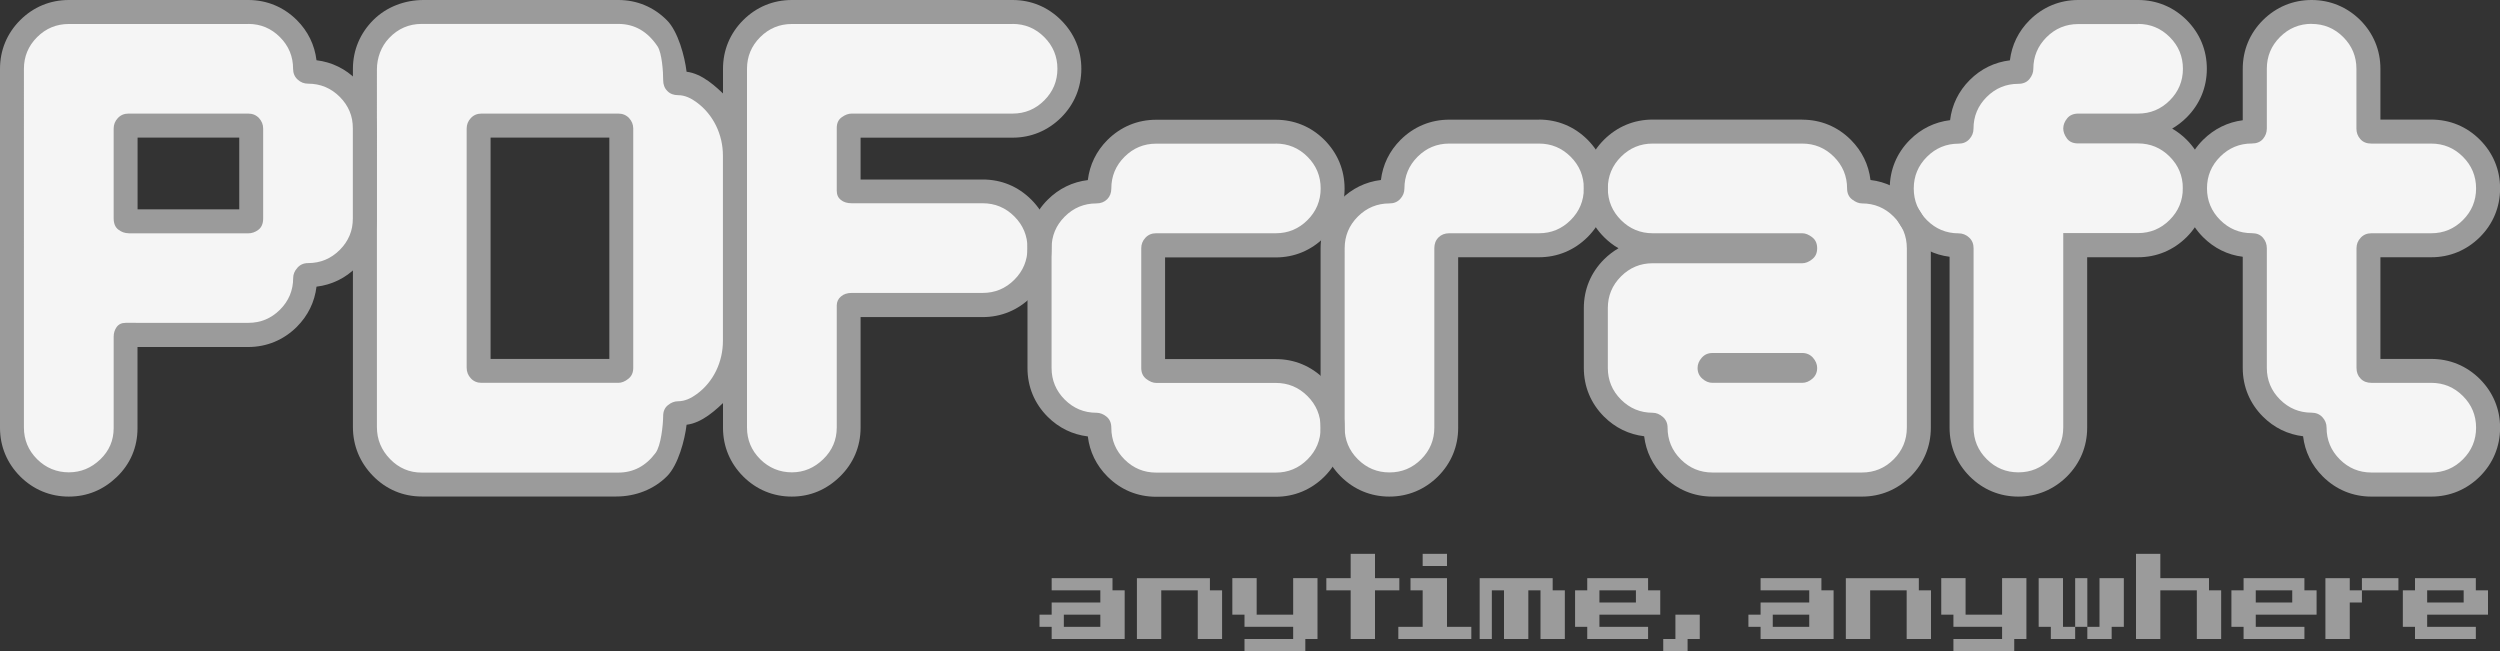 <?xml version="1.0" encoding="UTF-8"?><svg xmlns="http://www.w3.org/2000/svg" viewBox="0 0 300 78.14"><rect x="0" y="0" width="300" height="78.14" fill="#333333" stroke="none"/><defs><style>.d{fill:#f5f5f5;}.e{fill:#9b9b9b;}</style></defs><g id="a"/><g id="b"><g id="c"><g><g><path class="d" d="M8.26,58.15c-1.87,0-3.5-.67-4.82-2-1.33-1.33-2-2.95-2-4.82V8.26c0-1.87,.67-3.49,2-4.82,1.33-1.33,2.95-2,4.82-2H29.79c1.87,0,3.49,.67,4.82,2,1.33,1.33,2,2.95,2,4.82,0,.16,.04,.2,.08,.24,.11,.1,.18,.12,.28,.12,1.87,0,3.49,.67,4.82,2,1.33,1.33,2,2.95,2,4.82v10.77c0,1.87-.67,3.49-2,4.82-1.33,1.33-2.95,2-4.82,2-.14,0-.17,.03-.21,.08-.1,.11-.15,.2-.15,.27,0,1.87-.67,3.49-2,4.82-1.33,1.33-2.95,2-4.82,2H15.11c-.02,.05-.04,.12-.04,.22v10.98c0,1.88-.69,3.5-2.06,4.81-1.35,1.29-2.95,1.94-4.76,1.94ZM15.43,15.08c-.17,0-.2,.04-.24,.08-.1,.11-.12,.18-.12,.28v10.77c0,.19,.03,.25,.03,.25,.14,.09,.25,.11,.33,.11h14.36c.08,0,.18-.02,.35-.13,0,0,.01-.08,.01-.22V15.44c0-.1-.02-.17-.12-.28-.04-.04-.08-.08-.24-.08H15.43Z"/><path class="d" d="M95.01,58.15c-1.87,0-3.5-.67-4.82-2-1.33-1.33-2-2.95-2-4.82V8.26c0-1.87,.67-3.49,2-4.82,1.33-1.33,2.95-2,4.82-2h26.49c1.87,0,3.49,.67,4.82,2,1.33,1.33,2,2.95,2,4.82s-.67,3.49-2,4.82c-1.33,1.33-2.95,2-4.82,2h-19.31c-.05,0-.18,.04-.35,.16,0,.01,0,.05,0,.12v7.55c.1,.05,.26,.06,.36,.06h15.72c1.87,0,3.49,.67,4.82,2,1.33,1.33,2,2.95,2,4.82s-.67,3.49-2,4.82c-1.33,1.33-2.95,2-4.82,2h-15.72c-.17,0-.29,.03-.36,.08v14.63c0,1.88-.69,3.5-2.05,4.83-1.35,1.32-2.95,1.99-4.77,1.99Z"/><path class="d" d="M138.74,58.15c-1.87,0-3.5-.67-4.82-2-1.33-1.33-2-2.95-2-4.82,0-.12-.02-.19-.05-.22-.18-.14-.28-.14-.31-.14-1.87,0-3.5-.67-4.82-2-1.33-1.32-2-2.95-2-4.82v-14.36c0-1.87,.67-3.49,2-4.82,1.33-1.33,2.95-2,4.82-2,.2,0,.24-.05,.28-.08,.03-.03,.08-.08,.08-.28,0-1.87,.67-3.49,2-4.82,1.33-1.33,2.95-2,4.82-2h14.36c1.87,0,3.49,.67,4.82,2,1.33,1.33,2,2.95,2,4.82s-.67,3.49-2,4.82c-1.33,1.33-2.95,2-4.82,2h-14.36c-.17,0-.2,.04-.24,.08-.1,.11-.12,.18-.12,.28v14.36c0,.11,.02,.16,.02,.17,.2,.16,.31,.19,.34,.19h14.36c1.87,0,3.49,.67,4.82,2,1.33,1.33,2,2.95,2,4.82s-.67,3.49-2,4.82c-1.33,1.33-2.95,2-4.82,2h-14.36Z"/><path class="d" d="M166.74,58.15c-1.87,0-3.5-.67-4.82-2-1.33-1.33-2-2.95-2-4.82V29.79c0-1.87,.67-3.49,2-4.82,1.33-1.33,2.95-2,4.82-2,.17,0,.2-.04,.24-.08,.1-.1,.12-.18,.12-.27,0-1.87,.67-3.49,2-4.82,1.33-1.33,2.95-2,4.82-2h10.77c1.87,0,3.49,.67,4.82,2,1.33,1.33,2,2.95,2,4.82s-.67,3.49-2,4.82c-1.33,1.33-2.95,2-4.82,2h-10.77c-.19,0-.24,.05-.28,.08s-.08,.08-.08,.28v21.53c0,1.87-.67,3.49-2,4.82-1.33,1.33-2.95,2-4.82,2Z"/><path class="d" d="M205.5,58.15c-1.87,0-3.5-.67-4.82-2-1.33-1.33-2-2.95-2-4.82,0-.13-.03-.16-.08-.21-.11-.1-.2-.15-.27-.15-1.87,0-3.5-.67-4.82-2-1.33-1.32-2-2.95-2-4.82v-7.18c0-1.87,.67-3.49,2-4.82s2.95-2,4.82-2h17.95s.1,0,.31-.17c.02-.02,.05-.04,.05-.19s-.03-.17-.05-.19c-.21-.16-.31-.17-.31-.17h-17.94c-1.87,0-3.49-.67-4.82-2-1.33-1.33-2-2.95-2-4.82s.67-3.49,2-4.82c1.33-1.33,2.95-2,4.82-2h17.95c1.87,0,3.49,.67,4.82,2,1.33,1.33,2,2.95,2,4.82,0,.15,.03,.17,.05,.19,.18,.14,.29,.17,.31,.17,1.87,0,3.49,.67,4.82,2,1.33,1.33,2,2.95,2,4.82v21.53c0,1.87-.67,3.49-2,4.82-1.33,1.33-2.95,2-4.82,2h-17.95Zm0-14.36c-.14,0-.16,.03-.21,.08-.1,.11-.15,.2-.15,.27,0,.14,.03,.16,.08,.21,.11,.1,.21,.15,.28,.15h10.77c.07,0,.16-.05,.28-.15,.05-.05,.08-.07,.08-.21,0-.09-.08-.2-.15-.28-.05-.05-.08-.08-.21-.08h-10.77Z"/><path class="d" d="M242.21,58.15c-1.87,0-3.5-.67-4.82-2-1.33-1.33-2-2.95-2-4.82V29.79c0-.16-.04-.2-.08-.24-.1-.1-.18-.12-.28-.12-1.87,0-3.49-.67-4.82-2-1.33-1.33-2-2.95-2-4.82s.67-3.49,2-4.82c1.33-1.33,2.95-2,4.82-2,.17,0,.21-.04,.24-.08,.1-.1,.12-.18,.12-.28,0-1.87,.67-3.49,2-4.82s2.95-2,4.82-2c.08,0,.18,0,.21-.04,.14-.18,.14-.28,.14-.31,0-1.87,.67-3.49,2-4.82,1.33-1.33,2.95-2,4.82-2h7.18c1.87,0,3.49,.67,4.82,2,1.33,1.33,2,2.95,2,4.82s-.67,3.49-2,4.82c-1.33,1.33-2.95,2-4.82,2h-7.18c-.07,0-.18,0-.21,.04-.14,.18-.14,.27-.14,.31,0,.05,.04,.18,.16,.35h0s.08,.01,.19,.01h7.18c1.87,0,3.49,.67,4.82,2,1.33,1.33,2,2.95,2,4.82s-.67,3.49-2,4.82c-1.33,1.33-2.95,2-4.82,2h-7.54v21.89c0,1.87-.67,3.49-2,4.82-1.33,1.33-2.95,2-4.82,2Z"/><path class="d" d="M284.57,58.15c-1.87,0-3.5-.67-4.82-2-1.33-1.33-2-2.95-2-4.82,0-.1-.02-.17-.12-.28-.04-.04-.08-.08-.24-.08-1.87,0-3.5-.67-4.82-2-1.33-1.32-2-2.95-2-4.82v-14.36c0-.13-.03-.22-.12-.32-.02-.02-.12-.04-.24-.04-1.87,0-3.49-.67-4.82-2-1.33-1.33-2-2.95-2-4.82s.67-3.49,2-4.82c1.33-1.33,2.95-2,4.82-2,.12,0,.22-.02,.24-.04,.08-.1,.11-.18,.11-.31v-7.18c0-1.87,.67-3.49,2-4.82,1.33-1.33,2.95-2,4.82-2s3.49,.67,4.82,2c1.33,1.33,2,2.95,2,4.82v7.18c0,.13,.03,.22,.11,.31,.02,.02,.11,.04,.24,.04h7.18c1.87,0,3.49,.67,4.82,2,1.33,1.33,2,2.95,2,4.82s-.67,3.49-2,4.82c-1.33,1.33-2.95,2-4.82,2h-7.18c-.17,0-.2,.04-.24,.08-.1,.11-.12,.18-.12,.28v14.36c0,.2,.05,.24,.08,.27,.04,.04,.08,.08,.28,.08h7.18c1.87,0,3.49,.67,4.82,2,1.33,1.33,2,2.95,2,4.82s-.67,3.49-2,4.82c-1.33,1.33-2.95,2-4.82,2h-7.18Z"/><path class="d" d="M50.61,58.15c-1.88,0-3.5-.69-4.83-2.05-1.32-1.35-1.99-2.98-1.99-4.84V8.26c0-1.87,.67-3.49,2-4.82,1.33-1.33,2.95-2,4.82-2h23.59c1.87,0,3.49,.67,4.82,2,1.33,1.33,2,4.32,2,6.19,0,.2,.05,.24,.08,.28,.03,.03,.08,.08,.28,.08,1.87,0,3.49,1.36,4.82,2.68,1.33,1.33,2,2.95,2,4.82v24.61c0,1.87-.67,3.49-2,4.82-1.33,1.33-2.95,2.68-4.82,2.68-.04,0-.14,0-.31,.15-.04,.03-.04,.13-.04,.21,0,1.87-.67,4.86-2,6.19-1.33,1.33-2.95,2-4.82,2h-23.59Zm7.18-43.07c-.17,0-.2,.04-.24,.08-.1,.11-.12,.18-.12,.28v28.71c0,.1,.02,.17,.12,.28,.04,.04,.08,.08,.24,.08h16.41s.1,0,.31-.17c.02-.02,.05-.04,.05-.19V15.44c0-.1-.02-.17-.12-.28-.04-.04-.08-.08-.24-.08h-16.41Z"/></g><g><path class="e" d="M29.79,2.87c1.48,0,2.75,.53,3.8,1.58,1.05,1.05,1.58,2.32,1.58,3.8,0,.53,.18,.96,.54,1.29,.36,.34,.78,.5,1.26,.5,1.48,0,2.75,.53,3.8,1.58,1.05,1.05,1.58,2.32,1.58,3.8v10.77c0,1.48-.53,2.75-1.58,3.8-1.05,1.05-2.32,1.58-3.8,1.58-.53,0-.96,.19-1.29,.57-.34,.38-.5,.79-.5,1.22,0,1.48-.53,2.75-1.58,3.8-1.05,1.05-2.32,1.58-3.8,1.58H15.08c-.48,0-.84,.17-1.08,.5-.24,.34-.36,.72-.36,1.15v10.98c0,1.48-.54,2.74-1.62,3.77-1.08,1.03-2.33,1.54-3.77,1.54s-2.75-.53-3.8-1.58c-1.05-1.05-1.58-2.32-1.58-3.8V8.26c0-1.48,.53-2.75,1.58-3.8,1.05-1.05,2.32-1.58,3.8-1.58H29.79M15.43,28h14.36c.43,0,.84-.14,1.22-.43,.38-.29,.57-.74,.57-1.36V15.43c0-.48-.17-.9-.5-1.26-.34-.36-.77-.54-1.29-.54H15.43c-.53,0-.96,.18-1.29,.54-.34,.36-.5,.78-.5,1.26v10.77c0,.62,.19,1.08,.57,1.36,.38,.29,.79,.43,1.22,.43M29.79,0H8.26C6.02,0,4,.84,2.42,2.42,.84,4,0,6.02,0,8.26V51.33c0,2.24,.84,4.25,2.42,5.84,1.58,1.58,3.6,2.42,5.83,2.42s4.15-.81,5.75-2.34c1.64-1.56,2.5-3.59,2.5-5.85v-9.76h13.28c2.23,0,4.25-.84,5.84-2.42,1.34-1.34,2.14-2.99,2.36-4.82,1.83-.22,3.48-1.02,4.82-2.36,1.58-1.58,2.42-3.6,2.42-5.84V15.43c0-2.23-.84-4.25-2.42-5.84-1.34-1.34-2.99-2.14-4.82-2.36-.22-1.83-1.02-3.48-2.36-4.82C34.04,.84,32.02,0,29.79,0h0Zm-13.28,16.51h12.2v8.61h-12.2v-8.61h0Z"/><path class="e" d="M121.51,2.87c1.48,0,2.75,.53,3.8,1.58,1.05,1.05,1.58,2.32,1.58,3.8s-.53,2.75-1.58,3.8c-1.05,1.05-2.32,1.58-3.8,1.58h-19.31c-.38,0-.78,.14-1.18,.43-.41,.29-.61,.72-.61,1.29v7.54c0,.48,.17,.85,.5,1.11,.33,.26,.76,.39,1.29,.39h15.72c1.48,0,2.75,.53,3.8,1.58,1.05,1.05,1.58,2.32,1.58,3.8s-.53,2.75-1.58,3.8c-1.05,1.05-2.32,1.58-3.8,1.58h-15.72c-.53,0-.96,.14-1.29,.43-.34,.29-.5,.65-.5,1.08v14.64c0,1.48-.54,2.75-1.62,3.8-1.08,1.05-2.33,1.58-3.77,1.58s-2.75-.53-3.8-1.58c-1.05-1.05-1.58-2.32-1.58-3.8V8.26c0-1.48,.53-2.75,1.58-3.8,1.05-1.05,2.32-1.58,3.8-1.58h26.49M121.51,0h-26.49C92.78,0,90.76,.84,89.18,2.42c-1.58,1.58-2.42,3.6-2.42,5.84V51.33c0,2.24,.84,4.25,2.42,5.84,1.58,1.58,3.6,2.42,5.83,2.42s4.17-.83,5.78-2.4c1.62-1.58,2.48-3.61,2.48-5.86v-13.28h14.65c2.23,0,4.25-.84,5.84-2.42,1.58-1.58,2.42-3.6,2.42-5.84s-.84-4.25-2.42-5.83c-1.59-1.59-3.6-2.42-5.84-2.42h-14.65v-5.02h18.23c2.23,0,4.25-.84,5.84-2.42,1.58-1.58,2.42-3.6,2.42-5.84s-.84-4.25-2.42-5.83C125.76,.84,123.74,0,121.51,0h0Z"/><path class="e" d="M153.1,17.23c1.48,0,2.75,.53,3.8,1.58,1.05,1.05,1.58,2.32,1.58,3.8s-.53,2.75-1.58,3.8c-1.05,1.05-2.32,1.58-3.8,1.58h-14.36c-.53,0-.96,.18-1.29,.54-.34,.36-.5,.78-.5,1.26v14.36c0,.57,.2,1.02,.61,1.33,.41,.31,.8,.47,1.18,.47h14.36c1.48,0,2.75,.53,3.8,1.58,1.05,1.05,1.58,2.32,1.58,3.8s-.53,2.75-1.58,3.8c-1.05,1.05-2.32,1.58-3.8,1.58h-14.36c-1.48,0-2.75-.53-3.8-1.58-1.05-1.05-1.58-2.32-1.58-3.8,0-.57-.19-1.02-.57-1.33-.38-.31-.79-.47-1.22-.47-1.48,0-2.75-.53-3.8-1.58-1.05-1.05-1.58-2.32-1.58-3.8v-14.36c0-1.48,.53-2.75,1.58-3.8,1.05-1.05,2.32-1.58,3.8-1.58,.53,0,.96-.17,1.29-.5,.33-.33,.5-.76,.5-1.29,0-1.48,.53-2.75,1.58-3.8,1.05-1.05,2.32-1.58,3.8-1.58h14.36m0-2.87h-14.36c-2.23,0-4.25,.84-5.84,2.42-1.34,1.34-2.14,2.99-2.36,4.82-1.83,.22-3.48,1.02-4.82,2.36-1.58,1.58-2.42,3.6-2.42,5.84v14.36c0,2.24,.84,4.26,2.42,5.84,1.34,1.34,2.99,2.14,4.82,2.36,.22,1.83,1.02,3.48,2.36,4.82,1.58,1.58,3.6,2.42,5.83,2.42h14.36c2.23,0,4.25-.84,5.84-2.42,1.58-1.58,2.42-3.6,2.42-5.84s-.84-4.25-2.42-5.84c-1.59-1.58-3.6-2.42-5.84-2.42h-13.28v-12.2h13.28c2.23,0,4.25-.84,5.84-2.42,1.58-1.58,2.42-3.6,2.42-5.84s-.84-4.25-2.42-5.84c-1.59-1.59-3.61-2.42-5.84-2.42h0Z"/><path class="e" d="M184.68,17.23c1.48,0,2.75,.53,3.8,1.58,1.05,1.05,1.58,2.32,1.58,3.8s-.53,2.75-1.58,3.8c-1.05,1.05-2.32,1.58-3.8,1.58h-10.77c-.53,0-.96,.17-1.29,.5-.34,.34-.5,.77-.5,1.29v21.53c0,1.48-.53,2.75-1.58,3.8-1.05,1.05-2.32,1.58-3.8,1.58s-2.75-.53-3.8-1.58c-1.05-1.05-1.58-2.32-1.58-3.8V29.79c0-1.48,.53-2.75,1.58-3.8,1.05-1.05,2.32-1.58,3.8-1.58,.53,0,.96-.18,1.29-.54,.33-.36,.5-.78,.5-1.26,0-1.48,.53-2.75,1.58-3.8,1.05-1.05,2.32-1.58,3.8-1.58h10.77m0-2.87h-10.77c-2.23,0-4.25,.84-5.84,2.42-1.34,1.34-2.14,2.99-2.36,4.82-1.83,.22-3.48,1.02-4.82,2.36-1.58,1.58-2.42,3.6-2.42,5.84v21.53c0,2.24,.84,4.25,2.42,5.84,1.58,1.58,3.6,2.42,5.83,2.42s4.25-.84,5.84-2.42c1.58-1.58,2.42-3.6,2.42-5.84V30.87h9.69c2.23,0,4.25-.84,5.84-2.42,1.58-1.58,2.42-3.6,2.42-5.84s-.84-4.25-2.42-5.84c-1.59-1.59-3.61-2.42-5.84-2.42h0Z"/><path class="e" d="M216.27,17.23c1.48,0,2.75,.53,3.8,1.58,1.05,1.05,1.58,2.32,1.58,3.8,0,.57,.2,1.02,.61,1.33,.41,.31,.8,.47,1.18,.47,1.48,0,2.75,.53,3.8,1.58,1.05,1.05,1.58,2.32,1.58,3.8v21.53c0,1.48-.53,2.75-1.58,3.8-1.05,1.05-2.32,1.58-3.8,1.58h-17.95c-1.48,0-2.75-.53-3.8-1.58-1.05-1.05-1.58-2.32-1.58-3.8,0-.53-.19-.96-.57-1.29-.38-.33-.79-.5-1.22-.5-1.48,0-2.75-.53-3.8-1.58-1.05-1.05-1.58-2.32-1.58-3.8v-7.18c0-1.48,.53-2.75,1.58-3.8,1.05-1.05,2.32-1.58,3.8-1.58h17.95c.38,0,.78-.15,1.18-.47,.41-.31,.61-.75,.61-1.33s-.2-1.02-.61-1.33c-.41-.31-.8-.47-1.18-.47h-17.95c-1.48,0-2.75-.53-3.8-1.58-1.05-1.05-1.58-2.32-1.58-3.8s.53-2.75,1.58-3.8c1.05-1.05,2.32-1.58,3.8-1.58h17.95m-10.77,28.71h10.77c.43,0,.84-.17,1.22-.5,.38-.33,.57-.76,.57-1.29,0-.43-.17-.84-.5-1.22-.34-.38-.77-.57-1.29-.57h-10.77c-.53,0-.96,.19-1.29,.57-.34,.38-.5,.79-.5,1.22,0,.53,.19,.96,.57,1.29,.38,.34,.79,.5,1.22,.5m10.77-31.59h-17.95c-2.23,0-4.25,.84-5.84,2.42-1.58,1.58-2.42,3.6-2.42,5.84s.84,4.25,2.42,5.84c.53,.53,1.11,.98,1.74,1.34-.62,.36-1.21,.81-1.74,1.34-1.58,1.58-2.42,3.6-2.42,5.84v7.18c0,2.24,.84,4.26,2.42,5.84,1.34,1.34,2.99,2.14,4.82,2.36,.22,1.83,1.02,3.48,2.36,4.82,1.58,1.58,3.6,2.42,5.83,2.42h17.95c2.23,0,4.25-.84,5.84-2.42,1.58-1.58,2.42-3.6,2.42-5.84V29.79c0-2.23-.84-4.25-2.42-5.83-1.34-1.34-2.99-2.15-4.82-2.36-.22-1.83-1.02-3.48-2.36-4.82-1.59-1.59-3.61-2.42-5.84-2.42h0Z"/><path class="e" d="M256.57,2.87c1.48,0,2.75,.53,3.8,1.58,1.05,1.05,1.58,2.32,1.58,3.8s-.53,2.75-1.58,3.8c-1.05,1.05-2.32,1.58-3.8,1.58h-7.18c-.57,0-1.02,.19-1.33,.57-.31,.38-.47,.79-.47,1.22,0,.38,.14,.78,.43,1.18,.29,.41,.74,.61,1.36,.61h7.18c1.48,0,2.75,.53,3.8,1.58,1.05,1.05,1.58,2.32,1.58,3.8s-.53,2.75-1.58,3.8c-1.05,1.05-2.32,1.58-3.8,1.58h-8.97v23.33c0,1.48-.53,2.75-1.58,3.8-1.05,1.05-2.32,1.58-3.8,1.58s-2.75-.53-3.8-1.58c-1.05-1.05-1.58-2.32-1.58-3.8V29.79c0-.53-.18-.96-.54-1.29-.36-.33-.78-.5-1.26-.5-1.48,0-2.75-.53-3.8-1.58-1.05-1.05-1.58-2.32-1.58-3.8s.53-2.75,1.58-3.8c1.05-1.05,2.32-1.58,3.8-1.58,.53,0,.96-.18,1.29-.54,.33-.36,.5-.78,.5-1.26,0-1.48,.53-2.75,1.58-3.8,1.05-1.05,2.32-1.58,3.8-1.58,.57,0,1.02-.19,1.33-.57,.31-.38,.47-.79,.47-1.22,0-1.48,.53-2.75,1.58-3.8,1.05-1.05,2.32-1.58,3.8-1.58h7.18M256.57,0h-7.18c-2.23,0-4.25,.84-5.84,2.42-1.34,1.34-2.14,2.99-2.36,4.82-1.83,.22-3.48,1.02-4.82,2.36-1.34,1.34-2.14,2.99-2.36,4.82-1.83,.22-3.48,1.02-4.82,2.36-1.58,1.58-2.42,3.6-2.42,5.84s.84,4.25,2.42,5.84c1.32,1.32,2.95,2.13,4.76,2.35v20.52c0,2.24,.84,4.25,2.42,5.84,1.58,1.58,3.6,2.42,5.83,2.42s4.25-.84,5.84-2.42c1.58-1.58,2.42-3.6,2.42-5.84V30.87h6.1c2.23,0,4.25-.84,5.84-2.42,1.58-1.58,2.42-3.6,2.42-5.84s-.84-4.25-2.42-5.84c-.53-.53-1.12-.98-1.74-1.34,.62-.36,1.21-.81,1.74-1.34,1.58-1.58,2.42-3.6,2.42-5.84s-.84-4.25-2.42-5.84C260.82,.84,258.8,0,256.57,0h0Z"/><path class="e" d="M277.39,2.87c1.48,0,2.75,.53,3.8,1.58,1.05,1.05,1.58,2.32,1.58,3.8v7.18c0,.48,.15,.9,.47,1.26,.31,.36,.75,.54,1.33,.54h7.18c1.48,0,2.75,.53,3.8,1.58,1.05,1.05,1.58,2.32,1.58,3.8s-.53,2.75-1.58,3.8c-1.05,1.05-2.32,1.58-3.8,1.58h-7.18c-.53,0-.96,.18-1.29,.54-.34,.36-.5,.78-.5,1.26v14.36c0,.53,.17,.96,.5,1.29,.33,.34,.76,.5,1.29,.5h7.18c1.48,0,2.75,.53,3.8,1.58,1.05,1.05,1.58,2.32,1.58,3.8s-.53,2.75-1.58,3.8c-1.05,1.05-2.32,1.58-3.8,1.58h-7.18c-1.48,0-2.75-.53-3.8-1.58-1.05-1.05-1.58-2.32-1.58-3.8,0-.48-.17-.9-.5-1.26-.34-.36-.77-.54-1.29-.54-1.48,0-2.75-.53-3.8-1.58-1.05-1.05-1.58-2.32-1.58-3.8v-14.36c0-.48-.16-.9-.47-1.26-.31-.36-.75-.54-1.33-.54-1.48,0-2.75-.53-3.8-1.58-1.05-1.05-1.58-2.32-1.58-3.8s.53-2.75,1.58-3.8c1.05-1.05,2.32-1.58,3.8-1.58,.57,0,1.02-.18,1.33-.54,.31-.36,.47-.78,.47-1.26v-7.18c0-1.48,.53-2.75,1.58-3.8,1.05-1.05,2.32-1.58,3.8-1.58M277.39,0c-2.23,0-4.25,.84-5.84,2.42-1.58,1.58-2.42,3.6-2.42,5.84v6.17c-1.8,.23-3.43,1.03-4.76,2.35-1.58,1.58-2.42,3.6-2.42,5.84s.84,4.25,2.42,5.84c1.32,1.32,2.95,2.13,4.76,2.35v13.34c0,2.24,.84,4.26,2.42,5.84,1.34,1.34,2.99,2.14,4.82,2.36,.22,1.83,1.02,3.48,2.36,4.82,1.58,1.58,3.6,2.42,5.84,2.42h7.18c2.23,0,4.25-.84,5.84-2.42,1.58-1.58,2.42-3.6,2.42-5.84s-.84-4.25-2.42-5.84c-1.59-1.58-3.6-2.42-5.84-2.42h-6.1v-12.2h6.1c2.23,0,4.25-.84,5.84-2.42,1.58-1.58,2.42-3.6,2.42-5.84s-.84-4.25-2.42-5.84c-1.59-1.59-3.61-2.42-5.84-2.42h-6.1v-6.1c0-2.23-.84-4.25-2.42-5.84C281.64,.84,279.62,0,277.39,0h0Z"/><path class="e" d="M74.2,2.87c1.94,0,3.51,.9,4.71,2.7,.52,.78,.68,3.09,.67,4.03,0,.54,.16,.98,.5,1.32,.33,.34,.77,.5,1.29,.5,.81,0,1.56,.36,2.24,.87,2.01,1.48,3.14,3.88,3.14,6.38v22.24c0,2.5-1.12,4.91-3.14,6.38-.68,.5-1.43,.86-2.24,.86-.43,0-.84,.16-1.22,.47-.38,.31-.57,.74-.57,1.3-.01,1.09-.26,3.55-.91,4.43-1.17,1.57-2.66,2.36-4.47,2.36h-23.59c-1.48,0-2.75-.54-3.8-1.62-1.05-1.08-1.58-2.36-1.58-3.84V8.34c0-1.39,.5-2.76,1.46-3.77,1.07-1.13,2.38-1.7,3.92-1.7h23.59m-16.41,43.07h16.41c.38,0,.78-.15,1.18-.47,.41-.31,.61-.75,.61-1.33V15.43c0-.48-.17-.9-.5-1.26-.34-.36-.77-.54-1.29-.54h-16.41c-.53,0-.96,.18-1.29,.54-.34,.36-.5,.78-.5,1.26v28.71c0,.48,.17,.9,.5,1.26,.33,.36,.76,.54,1.29,.54M74.2,0h-23.37c-2.24,0-4.43,.81-6.02,2.39s-2.46,3.62-2.46,5.87V51.25c0,2.22,.83,4.24,2.4,5.85,1.58,1.62,3.61,2.48,5.86,2.48h23.35c2.27,0,4.49-.83,6.09-2.44,1.33-1.34,2.13-4.35,2.34-6.17,1.84-.22,3.5-1.73,4.85-3.07,1.54-1.54,2.39-3.63,2.39-5.81V17.49c0-2.18-.86-4.27-2.4-5.81-1.35-1.35-3-2.85-4.84-3.07-.22-1.83-1.02-4.84-2.36-6.18C78.45,.84,76.43,0,74.2,0h0Zm-15.33,16.51h14.25v26.56h-14.25V16.51h0Z"/></g><g><path class="e" d="M126.2,76.68v-1.46h-1.46v-1.46h1.46v-1.46h5.84v-1.46h-5.84v-1.46h7.3v1.46h1.46v5.84h-8.76Zm1.46-1.46h4.38v-1.46h-4.38v1.46Z"/><path class="e" d="M136.43,76.68v-7.3h8.76v1.46h1.46v5.84h-2.92v-5.84h-4.38v5.84h-2.92Z"/><path class="e" d="M149.34,78.14v-1.46h5.84v-1.46h-5.84v-1.46h-1.46v-4.38h2.92v4.38h4.38v-4.38h2.92v7.3h-1.46v1.46h-7.3Z"/><path class="e" d="M162.08,76.68v-5.84h-2.92v-1.46h2.92v-2.92h2.92v2.92h2.92v1.46h-2.92v5.84h-2.92Z"/><path class="e" d="M167.8,76.68v-1.46h2.92v-4.38h-1.46v-1.46h4.38v5.84h2.92v1.46h-8.76Zm2.92-8.76v-1.46h2.92v1.46h-2.92Z"/><path class="e" d="M177.56,76.68v-7.3h8.76v1.46h1.46v5.84h-2.92v-5.84h-1.46v5.84h-2.92v-5.84h-1.46v5.84h-1.46Z"/><path class="e" d="M190.47,76.68v-1.46h-1.46v-4.38h1.46v-1.46h7.3v1.46h1.46v2.92h-7.3v1.46h5.84v1.46h-7.3Zm1.46-4.38h4.38v-1.46h-4.38v1.46Z"/><path class="e" d="M199.59,78.14v-1.46h1.46v-2.92h2.92v2.92h-1.46v1.46h-2.92Z"/><path class="e" d="M211.27,76.68v-1.46h-1.46v-1.46h1.46v-1.46h5.84v-1.46h-5.84v-1.46h7.3v1.46h1.46v5.84h-8.76Zm1.46-1.46h4.38v-1.46h-4.38v1.46Z"/><path class="e" d="M221.5,76.68v-7.3h8.76v1.46h1.46v5.84h-2.92v-5.84h-4.38v5.84h-2.92Z"/><path class="e" d="M234.41,78.14v-1.46h5.84v-1.46h-5.84v-1.46h-1.46v-4.38h2.92v4.38h4.38v-4.38h2.92v7.3h-1.46v1.46h-7.3Z"/><path class="e" d="M247.56,75.22h1.46v1.46h-2.92v-1.46h-1.46v-5.84h2.92v5.84Zm2.92-5.84v5.84h-1.46v-5.84h1.46Zm4.38,0v5.84h-1.46v1.46h-2.92v-1.46h1.46v-5.84h2.92Z"/><path class="e" d="M256.32,76.68v-10.22h2.92v2.92h5.84v1.46h1.46v5.84h-2.92v-5.84h-4.38v5.84h-2.92Z"/><path class="e" d="M269.23,76.68v-1.46h-1.46v-4.38h1.46v-1.46h7.3v1.46h1.46v2.92h-7.3v1.46h5.84v1.46h-7.3Zm1.46-4.38h4.38v-1.46h-4.38v1.46Z"/><path class="e" d="M281.97,70.84h1.46v1.46h-1.46v4.38h-2.92v-7.3h2.92v1.46Zm5.84-1.46v1.46h-4.38v-1.46h4.38Z"/><path class="e" d="M289.8,76.68v-1.46h-1.46v-4.38h1.46v-1.46h7.3v1.46h1.46v2.92h-7.3v1.46h5.84v1.46h-7.3Zm1.46-4.38h4.38v-1.46h-4.38v1.46Z"/></g></g></g></g></svg>